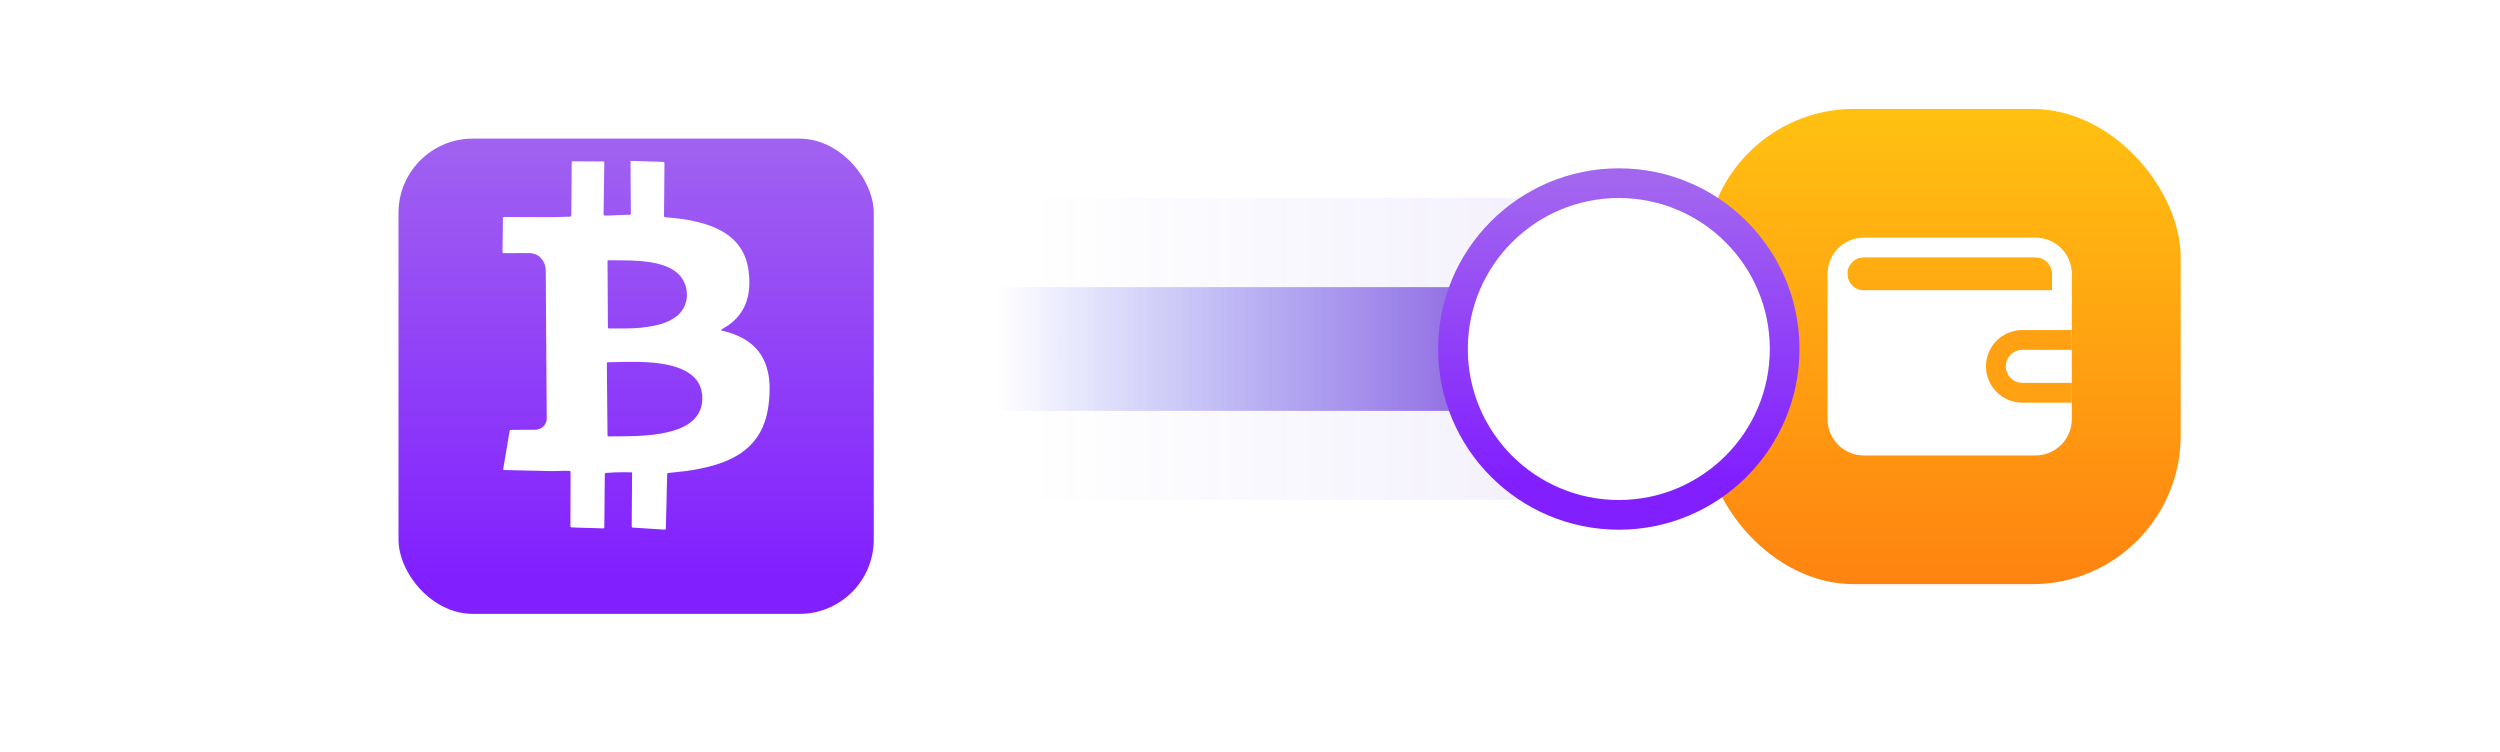 <svg width="505" height="152" viewBox="0 0 400 152" fill="none" xmlns="http://www.w3.org/2000/svg">
<rect opacity="0.1" x="130" y="40" width="162" height="61" rx="30" fill="url(#paint0_linear_302_7287)"/>
<rect x="124" y="58" width="158" height="25" rx="12.5" fill="url(#paint1_linear_302_7287)"/>
<g filter="url(#filter0_d_302_7287)">
<rect x="28" y="22" width="96" height="96" rx="15" fill="url(#paint2_linear_302_7287)"/>
</g>
<path d="M93.566 66.368C96.317 64.835 98.069 62.564 98.667 59.443C98.962 57.896 98.917 56.347 98.721 54.793C98.576 53.65 98.31 52.542 97.839 51.492C96.978 49.573 95.604 48.102 93.827 46.995C92.118 45.928 90.244 45.275 88.3 44.808C86.264 44.321 84.192 44.061 82.106 43.906C81.63 43.87 81.626 43.867 81.63 43.38C81.646 41.658 81.664 39.935 81.68 38.212C81.695 36.539 81.707 34.865 81.718 33.192C81.72 32.717 81.718 32.717 81.217 32.698C80.092 32.66 78.965 32.617 77.837 32.583C76.861 32.552 75.887 32.529 74.863 32.5C74.874 34.406 74.888 36.243 74.899 38.081C74.91 39.739 74.912 41.394 74.937 43.051C74.942 43.326 74.858 43.394 74.601 43.387C74.22 43.376 73.839 43.401 73.458 43.41C72.234 43.441 71.011 43.554 69.785 43.545C69.44 43.543 69.426 43.529 69.417 43.189C69.415 43.123 69.426 43.056 69.426 42.99C69.473 39.694 69.519 36.397 69.564 33.1C69.57 32.617 69.573 32.62 69.063 32.617C67.275 32.606 65.484 32.586 63.696 32.588C62.902 32.59 62.999 32.405 62.99 33.296C62.954 36.609 62.934 39.923 62.907 43.236C62.902 43.743 62.9 43.752 62.393 43.768C61.069 43.807 59.743 43.861 58.419 43.865C56.018 43.872 53.614 43.847 51.212 43.836C50.599 43.834 49.986 43.836 49.374 43.825C49.163 43.82 49.079 43.892 49.088 44.111C49.099 44.425 49.084 44.74 49.079 45.056C49.054 46.977 49.034 48.901 49 50.822C48.996 51.068 49.063 51.142 49.305 51.138C50.001 51.124 50.696 51.129 51.393 51.129C52.453 51.129 53.513 51.104 54.572 51.133C56.532 51.187 57.734 52.991 57.738 54.522C57.75 59.078 57.797 63.633 57.828 68.19C57.865 73.624 57.898 79.057 57.941 84.491C57.946 85.014 57.79 85.47 57.479 85.878C56.963 86.557 56.234 86.798 55.427 86.812C53.936 86.837 52.444 86.828 50.953 86.834C50.475 86.837 50.48 86.837 50.398 87.315C50.062 89.31 49.717 91.304 49.393 93.299C49.307 93.829 49.174 94.357 49.163 94.936C49.742 94.95 50.286 94.966 50.829 94.979C53.447 95.038 56.063 95.106 58.681 95.153C59.905 95.176 61.132 95.072 62.359 95.112C62.758 95.126 62.758 95.13 62.758 95.539C62.754 96.93 62.747 98.321 62.742 99.713C62.733 101.832 62.726 103.954 62.72 106.074C62.717 106.527 62.722 106.53 63.182 106.545C64.307 106.584 65.435 106.62 66.56 106.654C67.453 106.681 68.348 106.69 69.241 106.739C69.532 106.755 69.591 106.645 69.577 106.408C69.575 106.358 69.575 106.309 69.575 106.259C69.606 102.829 69.636 99.399 69.667 95.972C69.672 95.584 69.688 95.559 70.089 95.525C70.617 95.482 71.147 95.444 71.677 95.426C72.833 95.385 73.99 95.372 75.16 95.415C75.172 95.518 75.185 95.6 75.185 95.681C75.181 96.477 75.172 97.27 75.165 98.067C75.142 100.75 75.12 103.433 75.1 106.119C75.097 106.557 75.104 106.561 75.51 106.586C77.528 106.717 79.544 106.847 81.562 106.976C81.995 107.003 81.998 106.999 82.009 106.577C82.079 103.745 82.144 100.912 82.212 98.08C82.23 97.334 82.252 96.589 82.266 95.843C82.268 95.645 82.327 95.543 82.546 95.53C82.924 95.507 83.303 95.457 83.682 95.419C85.315 95.259 86.943 95.065 88.551 94.738C89.622 94.519 90.691 94.296 91.742 93.98C93.207 93.541 94.628 93.004 95.967 92.267C98.876 90.663 100.931 88.334 101.997 85.159C102.448 83.813 102.701 82.433 102.836 81.025C103.019 79.122 103.048 77.221 102.665 75.336C102.022 72.19 100.317 69.825 97.481 68.296C96.351 67.687 95.153 67.25 93.913 66.927C93.647 66.857 93.381 66.785 93.094 66.708C93.149 66.634 93.16 66.602 93.183 66.589C93.304 66.51 93.435 66.44 93.566 66.368ZM89.367 80.617C89.322 82.771 88.357 84.424 86.575 85.61C85.344 86.428 83.98 86.924 82.697 87.209C80.469 87.793 78.34 87.96 76.205 88.063C74.351 88.153 72.497 88.12 70.644 88.153C70.222 88.16 70.22 88.156 70.215 87.714C70.177 83.673 70.141 79.634 70.103 75.593C70.096 74.914 70.085 74.236 70.082 73.557C70.08 73.196 70.098 73.178 70.427 73.174C72.975 73.131 75.526 73.007 78.074 73.16C80.146 73.284 82.201 73.525 84.185 74.184C84.943 74.436 85.667 74.757 86.354 75.169C88.418 76.4 89.417 78.222 89.367 80.617ZM83.691 64.235C82.602 64.936 81.418 65.382 80.437 65.599C78.094 66.192 75.979 66.323 73.857 66.352C72.813 66.366 71.769 66.357 70.727 66.35C70.301 66.348 70.296 66.339 70.294 65.912C70.278 63.213 70.265 60.512 70.251 57.812C70.242 56.189 70.229 54.565 70.22 52.942C70.218 52.569 70.222 52.558 70.556 52.567C72.542 52.617 74.534 52.554 76.518 52.703C78.126 52.822 79.718 53.03 81.26 53.523C82.604 53.954 83.835 54.577 84.812 55.634C86.814 57.808 87.001 62.101 83.691 64.235Z" fill="white"/>
<rect x="292" y="22" width="96" height="96" rx="30" fill="url(#paint3_linear_302_7287)"/>
<path d="M364 60.667H324C321.055 60.667 318.667 58.279 318.667 55.333C318.667 52.388 321.055 50 324 50H358.667C361.613 50 364 52.388 364 55.333" stroke="white" stroke-width="4" stroke-linecap="round" stroke-linejoin="round"/>
<path d="M324 60.667H364V84.667C364 87.612 361.613 90 358.667 90H324C321.055 90 318.667 87.612 318.667 84.667V55.333C318.667 58.279 321.055 60.667 324 60.667Z" fill="white"/>
<path d="M364 60.667H324C321.055 60.667 318.667 58.279 318.667 55.333V84.667C318.667 87.612 321.055 90 324 90H358.667C361.613 90 364 87.612 364 84.667V55.333" stroke="white" stroke-width="4" stroke-linecap="round" stroke-linejoin="round"/>
<path d="M364 79.333H356C353.055 79.333 350.667 76.945 350.667 74V74C350.667 71.055 353.055 68.667 356 68.667H364" stroke="#FFA112" stroke-width="4" stroke-linecap="square" stroke-linejoin="round"/>
<circle cx="274.5" cy="70.5" r="33.5" fill="white" stroke="url(#paint4_linear_302_7287)" stroke-width="6"/>
<defs>
<filter id="filter0_d_302_7287" x="0" y="0" width="152" height="152" filterUnits="userSpaceOnUse" color-interpolation-filters="sRGB">
<feFlood flood-opacity="0" result="BackgroundImageFix"/>
<feColorMatrix in="SourceAlpha" type="matrix" values="0 0 0 0 0 0 0 0 0 0 0 0 0 0 0 0 0 0 127 0" result="hardAlpha"/>
<feOffset dy="6"/>
<feGaussianBlur stdDeviation="14"/>
<feComposite in2="hardAlpha" operator="out"/>
<feColorMatrix type="matrix" values="0 0 0 0 0 0 0 0 0 0 0 0 0 0 0 0 0 0 0.05 0"/>
<feBlend mode="normal" in2="BackgroundImageFix" result="effect1_dropShadow_302_7287"/>
<feBlend mode="normal" in="SourceGraphic" in2="effect1_dropShadow_302_7287" result="shape"/>
</filter>
<linearGradient id="paint0_linear_302_7287" x1="292" y1="63" x2="155.247" y2="63" gradientUnits="userSpaceOnUse">
<stop stop-color="#7B2FD0"/>
<stop offset="1" stop-color="#414DED" stop-opacity="0"/>
</linearGradient>
<linearGradient id="paint1_linear_302_7287" x1="282" y1="67.426" x2="148.623" y2="67.426" gradientUnits="userSpaceOnUse">
<stop stop-color="#7B2FD0"/>
<stop offset="1" stop-color="#414DED" stop-opacity="0"/>
</linearGradient>
<linearGradient id="paint2_linear_302_7287" x1="100.452" y1="15.448" x2="100.452" y2="111.448" gradientUnits="userSpaceOnUse">
<stop stop-color="#A367EF"/>
<stop offset="1" stop-color="#811FFF"/>
</linearGradient>
<linearGradient id="paint3_linear_302_7287" x1="340" y1="22" x2="340" y2="118" gradientUnits="userSpaceOnUse">
<stop stop-color="#FFC111"/>
<stop offset="1" stop-color="#FF8311"/>
</linearGradient>
<linearGradient id="paint4_linear_302_7287" x1="290.037" y1="35.837" x2="290.037" y2="96.837" gradientUnits="userSpaceOnUse">
<stop stop-color="#A367EF"/>
<stop offset="1" stop-color="#811FFF"/>
</linearGradient>
</defs>
</svg>
